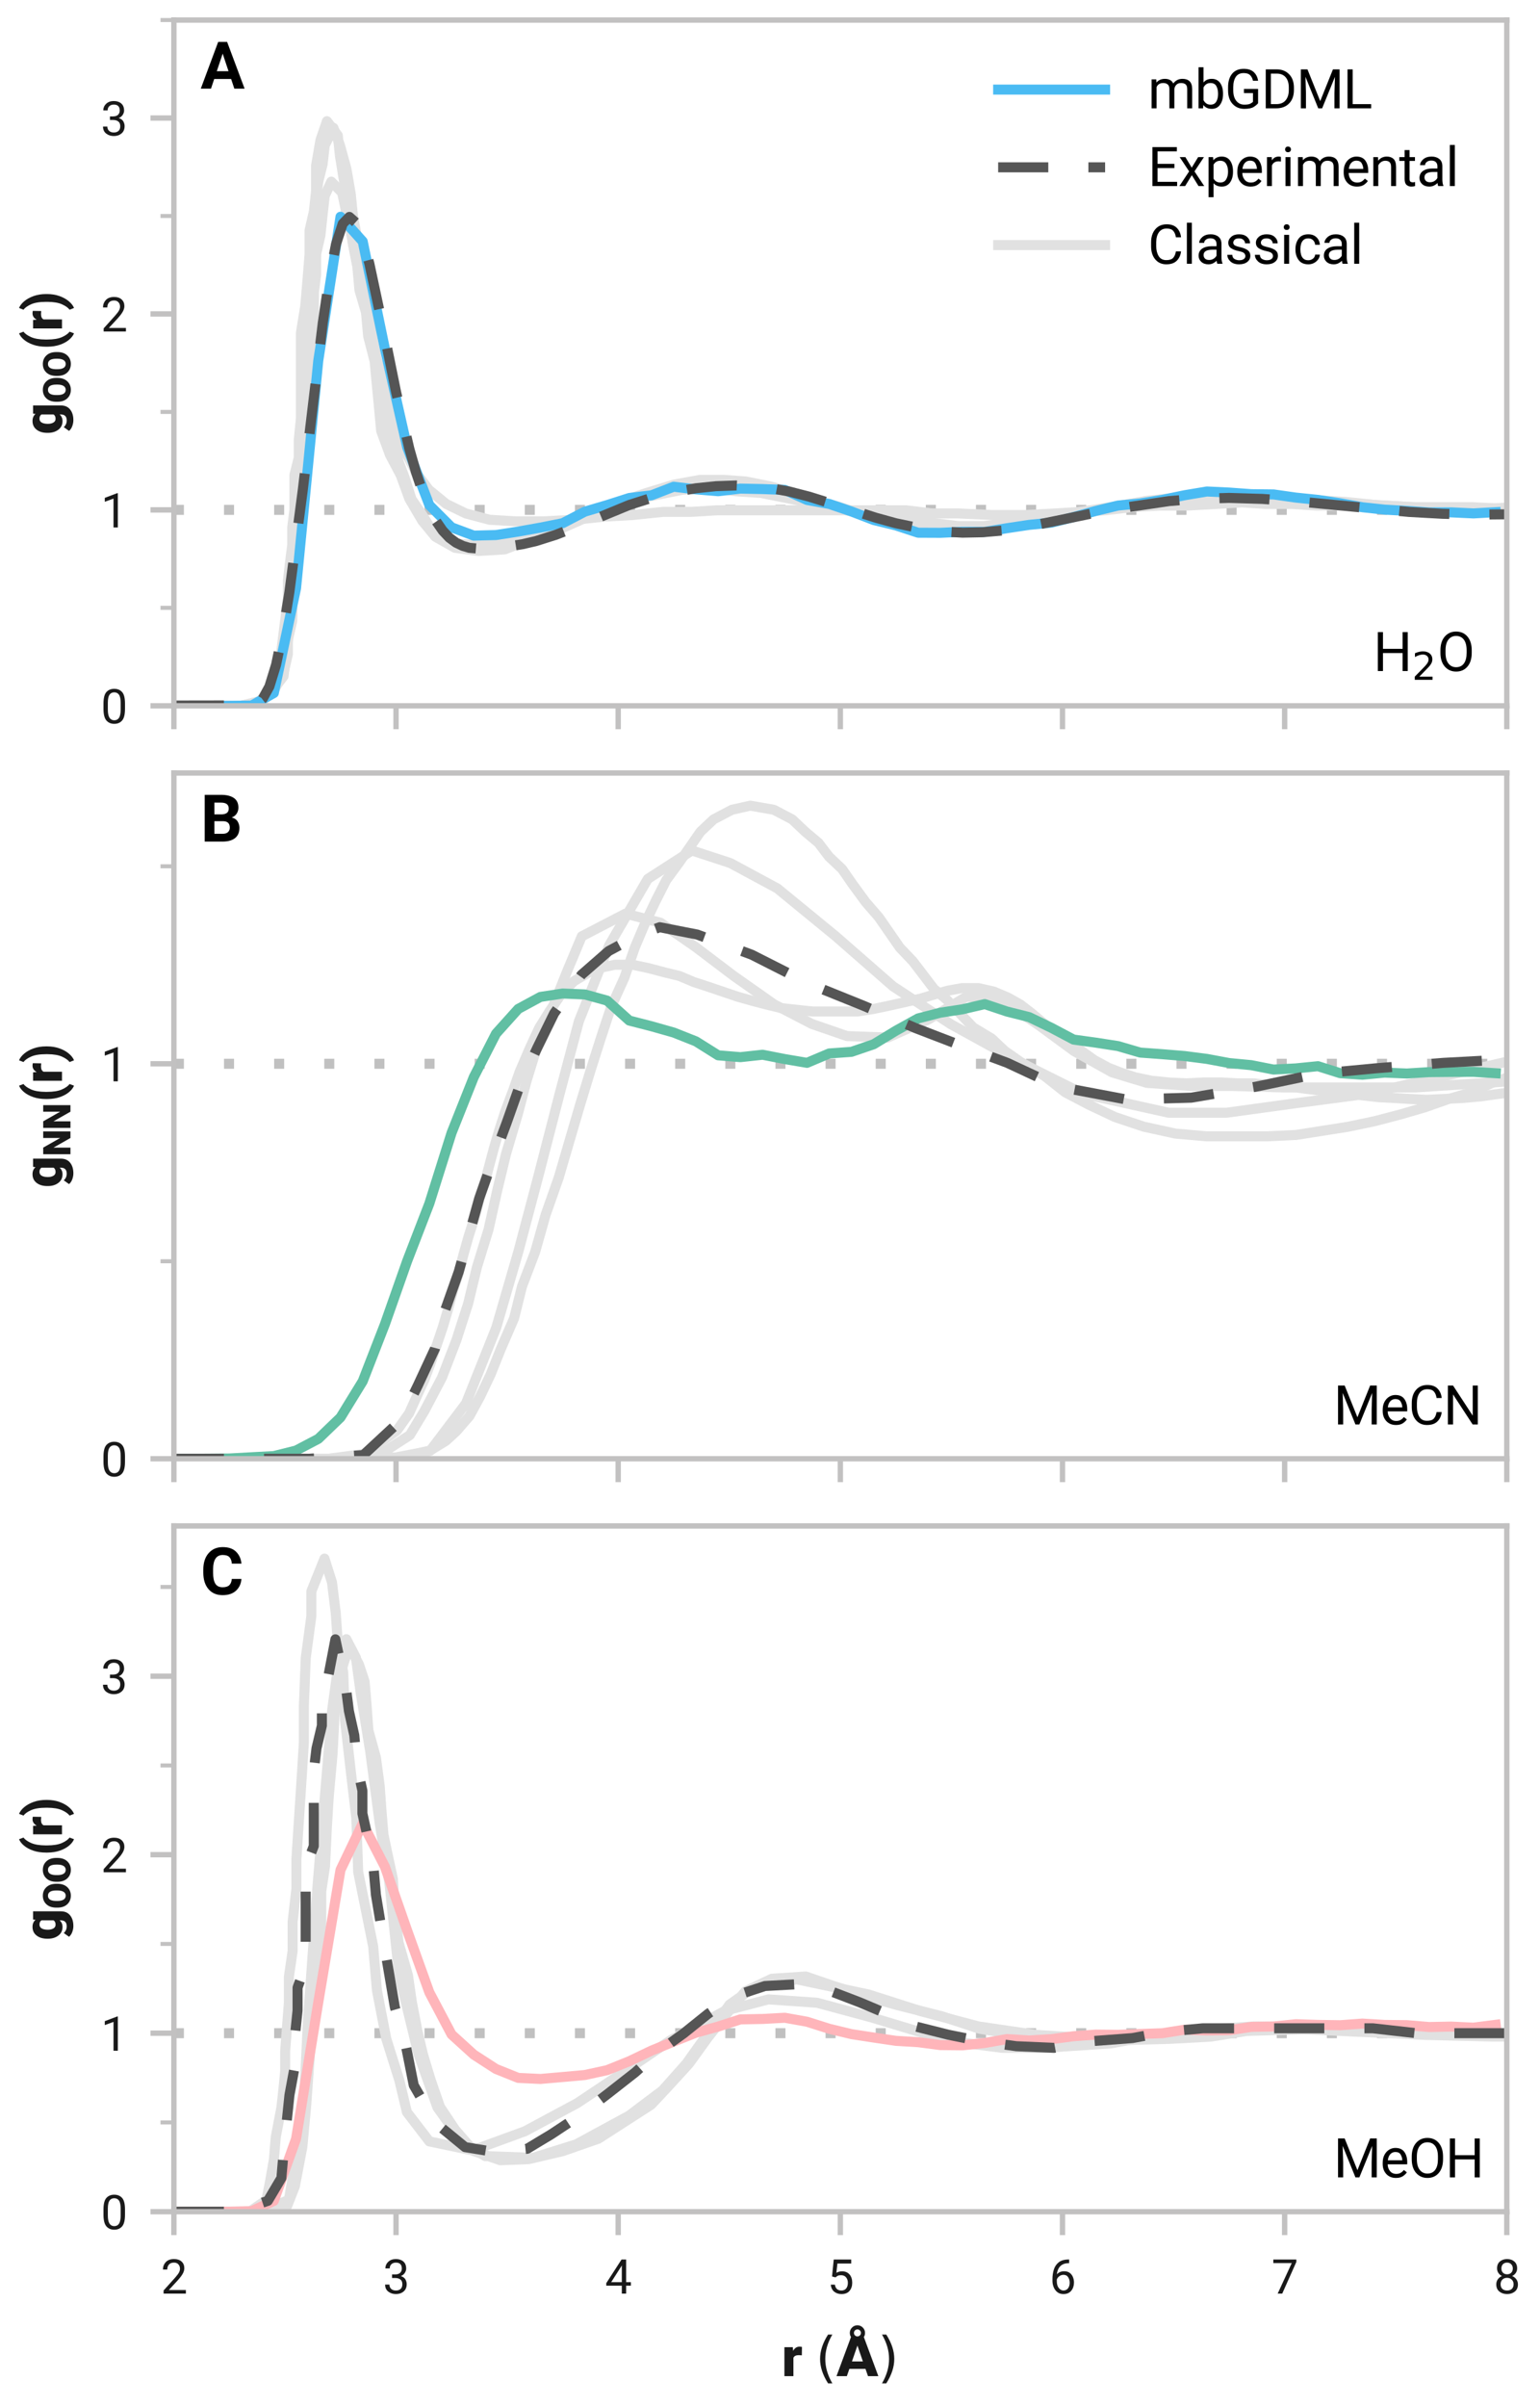 <?xml version="1.0" encoding="utf-8" standalone="no"?>
<!DOCTYPE svg PUBLIC "-//W3C//DTD SVG 1.1//EN"
  "http://www.w3.org/Graphics/SVG/1.1/DTD/svg11.dtd">
<svg xmlns:xlink="http://www.w3.org/1999/xlink" width="230.4pt" height="360pt" viewBox="0 0 230.4 360" xmlns="http://www.w3.org/2000/svg" version="1.1">
 <defs>
  <style type="text/css">*{stroke-linejoin: round; stroke-linecap: butt}</style>
 </defs>
 <g id="figure_1">
  <g id="patch_1">
   <path d="M 0 360 
L 230.4 360 
L 230.4 0 
L 0 0 
z
" style="fill: #ffffff"/>
  </g>
  <g id="axes_1">
   <g id="patch_2">
    <path d="M 26.014 105.558 
L 225.433 105.558 
L 225.433 3 
L 26.014 3 
z
" style="fill: #ffffff"/>
   </g>
   <g id="line2d_1">
    <path d="M 26.014 76.256 
L 225.433 76.256 
" clip-path="url(#p7f030572a3)" style="fill: none; stroke-dasharray: 1.5,6; stroke-dashoffset: 0; stroke: #c0c0c0; stroke-width: 1.5"/>
   </g>
   <g id="line2d_2">
    <path d="M -1 105.558 
L 35.934 105.558 
L 39.179 104.908 
L 41.126 103.018 
L 42.424 100.654 
L 43.073 97.819 
L 43.073 94.983 
L 43.722 92.147 
L 43.722 89.548 
L 44.046 86.949 
L 44.371 84.113 
L 44.371 81.514 
L 45.02 78.914 
L 45.02 76.078 
L 45.02 73.479 
L 45.344 70.88 
L 45.669 68.28 
L 45.669 65.681 
L 45.669 62.609 
L 45.993 59.537 
L 46.318 53.157 
L 46.642 49.612 
L 46.967 46.776 
L 46.967 43.704 
L 47.291 41.105 
L 47.291 38.033 
L 47.94 35.197 
L 48.265 32.125 
L 48.589 29.289 
L 49.563 27.163 
L 51.185 28.817 
L 51.834 31.889 
L 52.483 34.725 
L 53.132 38.033 
L 54.105 41.577 
L 54.754 44.886 
L 55.403 47.722 
L 55.728 50.557 
L 56.377 53.866 
L 57.35 56.701 
L 57.999 59.537 
L 58.973 62.609 
L 59.946 65.445 
L 60.92 68.044 
L 62.218 70.643 
L 64.164 73.243 
L 66.76 75.37 
L 69.681 76.787 
L 73.25 77.733 
L 77.144 77.969 
L 81.362 77.969 
L 85.905 77.733 
L 90.448 77.26 
L 94.666 77.024 
L 99.209 76.551 
L 103.427 76.551 
L 107.321 76.315 
L 111.539 76.315 
L 116.082 76.315 
L 120.949 76.315 
L 126.465 76.315 
L 130.684 76.315 
L 135.551 76.315 
L 139.445 76.787 
L 143.338 76.787 
L 148.53 77.024 
L 153.397 77.024 
L 157.94 76.787 
L 161.834 76.551 
L 165.403 76.315 
L 169.297 75.842 
L 173.515 75.606 
L 177.734 75.606 
L 181.952 75.37 
L 185.846 75.133 
L 189.415 75.37 
L 193.309 75.37 
L 196.878 75.606 
L 200.772 75.606 
L 204.341 75.842 
L 208.235 75.842 
L 211.804 76.078 
L 216.023 76.078 
L 219.592 76.078 
L 223.81 76.078 
L 227.704 76.078 
L 231.273 76.078 
L 231.4 76.078 
" clip-path="url(#p7f030572a3)" style="fill: none; stroke: #e1e1e1; stroke-width: 1.5; stroke-linecap: square"/>
   </g>
   <g id="line2d_3">
    <path d="M -1 105.558 
L 38.53 105.558 
L 40.802 103.254 
L 42.424 101.127 
L 42.749 98.291 
L 43.073 95.692 
L 43.722 92.856 
L 43.722 89.784 
L 44.046 86.949 
L 44.371 83.877 
L 44.695 80.805 
L 44.695 77.733 
L 45.02 74.897 
L 45.344 72.061 
L 45.02 69.462 
L 45.669 66.626 
L 45.669 63.318 
L 45.993 60.482 
L 45.993 57.174 
L 45.993 53.866 
L 46.318 50.794 
L 46.318 47.722 
L 46.642 44.177 
L 46.967 41.105 
L 47.291 38.269 
L 46.967 35.67 
L 47.291 32.598 
L 47.291 29.762 
L 47.616 27.163 
L 48.265 24.563 
L 48.589 21.728 
L 49.887 19.128 
L 50.861 21.728 
L 51.834 25.272 
L 52.483 29.053 
L 52.808 32.361 
L 53.456 35.67 
L 53.781 38.978 
L 54.43 42.05 
L 55.079 45.122 
L 55.403 48.194 
L 55.728 51.502 
L 56.377 54.574 
L 56.701 57.41 
L 57.35 60.246 
L 57.999 63.082 
L 58.973 65.917 
L 59.622 68.989 
L 60.595 71.589 
L 61.569 74.661 
L 63.191 77.024 
L 64.813 79.623 
L 68.058 81.277 
L 70.979 81.514 
L 74.872 81.041 
L 78.117 80.096 
L 81.687 78.914 
L 84.931 77.969 
L 88.176 76.787 
L 91.421 75.606 
L 94.99 74.661 
L 98.56 73.952 
L 102.129 73.243 
L 106.023 73.006 
L 110.241 73.479 
L 113.81 73.715 
L 117.38 74.424 
L 120.949 75.133 
L 124.194 75.842 
L 127.763 76.551 
L 131.332 77.024 
L 135.226 77.733 
L 139.445 78.205 
L 143.338 78.678 
L 147.232 78.678 
L 151.126 78.205 
L 155.02 77.969 
L 158.589 77.024 
L 163.132 76.315 
L 167.675 75.606 
L 171.568 74.897 
L 175.787 74.661 
L 180.329 74.424 
L 184.223 74.188 
L 187.793 74.661 
L 191.362 74.661 
L 194.931 74.897 
L 198.825 75.133 
L 203.368 75.37 
L 207.262 75.606 
L 211.48 75.842 
L 216.023 75.842 
L 220.241 75.842 
L 224.459 76.078 
L 228.677 75.842 
L 231.4 75.842 
" clip-path="url(#p7f030572a3)" style="fill: none; stroke: #e1e1e1; stroke-width: 1.5; stroke-linecap: square"/>
   </g>
   <g id="line2d_4">
    <path d="M -1 105.558 
L 35.985 105.558 
L 38.855 104.849 
L 40.802 102.722 
L 41.775 100.123 
L 42.1 97.287 
L 42.424 94.688 
L 42.749 92.088 
L 43.073 89.489 
L 43.073 86.89 
L 43.398 84.054 
L 43.722 81.454 
L 43.722 78.855 
L 44.046 76.256 
L 44.046 73.656 
L 44.046 71.057 
L 44.695 68.458 
L 44.695 65.858 
L 45.02 62.55 
L 45.02 59.95 
L 45.02 55.933 
L 45.02 53.098 
L 45.02 49.789 
L 45.669 45.772 
L 45.993 41.991 
L 46.318 37.974 
L 46.318 34.429 
L 46.967 31.593 
L 47.291 28.521 
L 47.291 24.741 
L 47.94 20.96 
L 48.914 18.124 
L 50.536 20.251 
L 50.861 23.323 
L 51.51 27.34 
L 52.159 31.357 
L 52.808 36.556 
L 53.456 39.864 
L 53.781 43.409 
L 54.754 46.717 
L 55.079 50.262 
L 56.052 54.043 
L 56.377 57.587 
L 56.701 60.896 
L 57.026 64.44 
L 58.324 67.985 
L 59.946 71.057 
L 61.244 74.602 
L 63.191 77.91 
L 65.138 80.273 
L 68.058 81.927 
L 71.628 82.4 
L 75.521 82.163 
L 79.74 80.509 
L 83.309 79.328 
L 86.554 77.91 
L 90.123 76.256 
L 93.368 74.838 
L 96.937 73.656 
L 100.831 72.475 
L 104.725 71.766 
L 108.294 71.766 
L 111.539 72.002 
L 115.108 72.711 
L 118.678 73.656 
L 121.922 74.838 
L 125.492 75.783 
L 129.061 76.965 
L 132.63 77.91 
L 136.524 78.382 
L 140.743 78.855 
L 145.61 79.091 
L 149.828 78.619 
L 153.722 78.146 
L 158.265 77.437 
L 163.132 76.492 
L 167.999 75.547 
L 172.217 74.838 
L 176.436 74.365 
L 180.978 74.129 
L 185.197 73.893 
L 189.415 74.365 
L 193.633 74.602 
L 197.527 74.838 
L 201.421 75.074 
L 205.964 75.547 
L 210.182 75.783 
L 214.725 76.019 
L 218.943 76.019 
L 223.486 76.019 
L 228.353 75.783 
L 231.4 75.644 
" clip-path="url(#p7f030572a3)" style="fill: none; stroke: #e1e1e1; stroke-width: 1.5; stroke-linecap: square"/>
   </g>
   <g id="line2d_5">
    <path d="M -1 105.558 
L 1.087 105.558 
L 4.411 105.558 
L 7.734 105.558 
L 11.058 105.558 
L 14.382 105.558 
L 17.705 105.558 
L 21.029 105.558 
L 24.353 105.558 
L 27.676 105.558 
L 31 105.558 
L 34.324 105.558 
L 37.647 105.52 
L 40.971 103.643 
L 44.294 87.977 
L 47.618 53.933 
L 50.942 32.415 
L 54.265 36.106 
L 57.589 52.183 
L 60.913 66.881 
L 64.236 75.543 
L 67.56 78.867 
L 70.884 80.106 
L 74.207 80.019 
L 77.531 79.502 
L 80.854 78.906 
L 84.178 78.248 
L 87.502 76.517 
L 90.825 75.538 
L 94.149 74.475 
L 97.473 74.076 
L 100.796 72.792 
L 104.12 73.187 
L 107.444 73.463 
L 110.767 73.073 
L 114.091 73.142 
L 117.414 73.267 
L 120.738 74.771 
L 124.062 75.366 
L 127.385 76.494 
L 130.709 77.769 
L 134.033 78.578 
L 137.356 79.672 
L 140.68 79.687 
L 144.004 79.533 
L 147.327 79.545 
L 150.651 78.996 
L 153.974 78.495 
L 157.298 78.163 
L 160.622 77.332 
L 163.945 76.414 
L 167.269 75.607 
L 170.593 75.288 
L 173.916 74.751 
L 177.24 74.063 
L 180.564 73.506 
L 183.887 73.663 
L 187.211 73.907 
L 190.534 73.944 
L 193.858 74.416 
L 197.182 74.759 
L 200.505 75.262 
L 203.829 75.862 
L 207.153 76.218 
L 210.476 76.406 
L 213.8 76.64 
L 217.124 76.627 
L 220.447 76.783 
L 223.771 76.597 
" clip-path="url(#p7f030572a3)" style="fill: none; stroke: #4abbf3; stroke-width: 1.5; stroke-linecap: square"/>
   </g>
   <g id="line2d_6">
    <path d="M -1 105.558 
L 37.315 105.493 
L 38.312 105.253 
L 39.309 104.488 
L 40.306 102.666 
L 41.303 99.422 
L 42.3 94.649 
L 43.297 88.542 
L 45.292 73.328 
L 48.283 48.334 
L 49.28 41.574 
L 50.277 36.496 
L 51.274 33.463 
L 52.271 32.44 
L 53.268 33.334 
L 54.265 35.763 
L 55.262 39.435 
L 57.257 48.779 
L 59.251 58.601 
L 61.245 67.122 
L 62.242 70.638 
L 63.239 73.61 
L 64.236 76.012 
L 65.233 77.917 
L 66.23 79.362 
L 67.228 80.425 
L 68.225 81.161 
L 69.222 81.636 
L 70.219 81.934 
L 72.213 82.101 
L 74.207 82.019 
L 78.196 81.384 
L 80.19 80.921 
L 83.181 79.974 
L 86.172 78.808 
L 94.149 75.517 
L 98.137 74.249 
L 101.129 73.534 
L 104.12 73.021 
L 107.111 72.71 
L 110.102 72.605 
L 113.094 72.754 
L 115.088 72.968 
L 118.079 73.513 
L 121.07 74.281 
L 126.056 75.84 
L 131.041 77.431 
L 134.033 78.257 
L 138.021 79.089 
L 141.012 79.491 
L 144.004 79.664 
L 146.995 79.602 
L 149.986 79.344 
L 153.974 78.717 
L 157.963 77.905 
L 165.94 76.259 
L 174.913 74.94 
L 178.902 74.612 
L 183.887 74.465 
L 188.873 74.615 
L 193.858 74.963 
L 210.809 76.563 
L 215.794 76.839 
L 220.78 76.962 
L 226.762 76.903 
L 231.4 76.753 
L 231.4 76.753 
" clip-path="url(#p7f030572a3)" style="fill: none; stroke-dasharray: 7.5,6; stroke-dashoffset: 0; stroke: #555555; stroke-width: 1.5"/>
   </g>
   <g id="matplotlib.axis_1">
    <g id="xtick_1">
     <g id="line2d_7">
      <defs>
       <path id="ma0ce32d082" d="M 0 0 
L 0 3.5 
" style="stroke: #c2c1c1; stroke-width: 0.8"/>
      </defs>
      <g>
       <use xlink:href="#ma0ce32d082" x="26.014" y="105.558" style="fill: #c2c1c1; stroke: #c2c1c1; stroke-width: 0.8"/>
      </g>
     </g>
    </g>
    <g id="xtick_2">
     <g id="line2d_8">
      <g>
       <use xlink:href="#ma0ce32d082" x="59.251" y="105.558" style="fill: #c2c1c1; stroke: #c2c1c1; stroke-width: 0.8"/>
      </g>
     </g>
    </g>
    <g id="xtick_3">
     <g id="line2d_9">
      <g>
       <use xlink:href="#ma0ce32d082" x="92.487" y="105.558" style="fill: #c2c1c1; stroke: #c2c1c1; stroke-width: 0.8"/>
      </g>
     </g>
    </g>
    <g id="xtick_4">
     <g id="line2d_10">
      <g>
       <use xlink:href="#ma0ce32d082" x="125.724" y="105.558" style="fill: #c2c1c1; stroke: #c2c1c1; stroke-width: 0.8"/>
      </g>
     </g>
    </g>
    <g id="xtick_5">
     <g id="line2d_11">
      <g>
       <use xlink:href="#ma0ce32d082" x="158.96" y="105.558" style="fill: #c2c1c1; stroke: #c2c1c1; stroke-width: 0.8"/>
      </g>
     </g>
    </g>
    <g id="xtick_6">
     <g id="line2d_12">
      <g>
       <use xlink:href="#ma0ce32d082" x="192.196" y="105.558" style="fill: #c2c1c1; stroke: #c2c1c1; stroke-width: 0.8"/>
      </g>
     </g>
    </g>
    <g id="xtick_7">
     <g id="line2d_13">
      <g>
       <use xlink:href="#ma0ce32d082" x="225.433" y="105.558" style="fill: #c2c1c1; stroke: #c2c1c1; stroke-width: 0.8"/>
      </g>
     </g>
    </g>
   </g>
   <g id="matplotlib.axis_2">
    <g id="ytick_1">
     <g id="line2d_14">
      <defs>
       <path id="ma9917bc104" d="M 0 0 
L -3.5 0 
" style="stroke: #c2c1c1; stroke-width: 0.8"/>
      </defs>
      <g>
       <use xlink:href="#ma9917bc104" x="26.014" y="105.558" style="fill: #c2c1c1; stroke: #c2c1c1; stroke-width: 0.8"/>
      </g>
     </g>
     <g id="text_1">
      <!-- 0 -->
      <g style="fill: #191919" transform="translate(15.08 108.183)scale(0.07 -0.07)">
       <defs>
        <path id="Roboto-Regular-30" d="M 3234 1944 
Q 3234 825 2848 381 
Q 2463 -63 1800 -63 
Q 1156 -63 764 368 
Q 372 800 359 1872 
L 359 2638 
Q 359 3753 750 4183 
Q 1141 4613 1794 4613 
Q 2447 4613 2834 4195 
Q 3222 3778 3234 2709 
L 3234 1944 
z
M 2653 2734 
Q 2653 3503 2434 3822 
Q 2216 4141 1794 4141 
Q 1388 4141 1167 3831 
Q 947 3522 941 2778 
L 941 1850 
Q 941 1088 1164 750 
Q 1388 413 1800 413 
Q 2222 413 2436 745 
Q 2650 1078 2653 1825 
L 2653 2734 
z
" transform="scale(0.016)"/>
       </defs>
       <use xlink:href="#Roboto-Regular-30"/>
      </g>
     </g>
    </g>
    <g id="ytick_2">
     <g id="line2d_15">
      <g>
       <use xlink:href="#ma9917bc104" x="26.014" y="76.256" style="fill: #c2c1c1; stroke: #c2c1c1; stroke-width: 0.8"/>
      </g>
     </g>
     <g id="text_2">
      <!-- 1 -->
      <g style="fill: #191919" transform="translate(15.08 78.881)scale(0.07 -0.07)">
       <defs>
        <path id="Roboto-Regular-31" d="M 2278 4575 
L 2278 0 
L 1700 0 
L 1700 3853 
L 534 3428 
L 534 3950 
L 2188 4575 
L 2278 4575 
z
" transform="scale(0.016)"/>
       </defs>
       <use xlink:href="#Roboto-Regular-31"/>
      </g>
     </g>
    </g>
    <g id="ytick_3">
     <g id="line2d_16">
      <g>
       <use xlink:href="#ma9917bc104" x="26.014" y="46.954" style="fill: #c2c1c1; stroke: #c2c1c1; stroke-width: 0.8"/>
      </g>
     </g>
     <g id="text_3">
      <!-- 2 -->
      <g style="fill: #191919" transform="translate(15.08 49.579)scale(0.07 -0.07)">
       <defs>
        <path id="Roboto-Regular-32" d="M 3359 475 
L 3359 0 
L 381 0 
L 381 416 
L 1925 2134 
Q 2306 2566 2439 2819 
Q 2572 3072 2572 3328 
Q 2572 3663 2364 3900 
Q 2156 4138 1778 4138 
Q 1322 4138 1097 3878 
Q 872 3619 872 3213 
L 294 3213 
Q 294 3788 672 4200 
Q 1050 4613 1778 4613 
Q 2422 4613 2786 4278 
Q 3150 3944 3150 3397 
Q 3150 2997 2903 2592 
Q 2656 2188 2297 1797 
L 1078 475 
L 3359 475 
z
" transform="scale(0.016)"/>
       </defs>
       <use xlink:href="#Roboto-Regular-32"/>
      </g>
     </g>
    </g>
    <g id="ytick_4">
     <g id="line2d_17">
      <g>
       <use xlink:href="#ma9917bc104" x="26.014" y="17.651" style="fill: #c2c1c1; stroke: #c2c1c1; stroke-width: 0.8"/>
      </g>
     </g>
     <g id="text_4">
      <!-- 3 -->
      <g style="fill: #191919" transform="translate(15.08 20.276)scale(0.07 -0.07)">
       <defs>
        <path id="Roboto-Regular-33" d="M 1222 2084 
L 1222 2559 
L 1647 2559 
Q 2094 2563 2312 2784 
Q 2531 3006 2531 3338 
Q 2531 4138 1738 4138 
Q 1369 4138 1141 3927 
Q 913 3716 913 3359 
L 334 3359 
Q 334 3881 720 4247 
Q 1106 4613 1738 4613 
Q 2353 4613 2733 4286 
Q 3113 3959 3113 3325 
Q 3113 3072 2942 2784 
Q 2772 2497 2397 2338 
Q 2850 2191 3015 1884 
Q 3181 1578 3181 1269 
Q 3181 631 2768 284 
Q 2356 -63 1741 -63 
Q 1147 -63 722 267 
Q 297 597 297 1203 
L 875 1203 
Q 875 844 1108 628 
Q 1341 413 1741 413 
Q 2138 413 2369 622 
Q 2600 831 2600 1256 
Q 2600 1681 2337 1882 
Q 2075 2084 1634 2084 
L 1222 2084 
z
" transform="scale(0.016)"/>
       </defs>
       <use xlink:href="#Roboto-Regular-33"/>
      </g>
     </g>
    </g>
    <g id="ytick_5">
     <g id="line2d_18">
      <defs>
       <path id="m964a908009" d="M 0 0 
L -2 0 
" style="stroke: #c2c1c1; stroke-width: 0.6"/>
      </defs>
      <g>
       <use xlink:href="#m964a908009" x="26.014" y="90.907" style="fill: #c2c1c1; stroke: #c2c1c1; stroke-width: 0.6"/>
      </g>
     </g>
    </g>
    <g id="ytick_6">
     <g id="line2d_19">
      <g>
       <use xlink:href="#m964a908009" x="26.014" y="61.605" style="fill: #c2c1c1; stroke: #c2c1c1; stroke-width: 0.6"/>
      </g>
     </g>
    </g>
    <g id="ytick_7">
     <g id="line2d_20">
      <g>
       <use xlink:href="#m964a908009" x="26.014" y="32.302" style="fill: #c2c1c1; stroke: #c2c1c1; stroke-width: 0.6"/>
      </g>
     </g>
    </g>
    <g id="ytick_8">
     <g id="line2d_21">
      <g>
       <use xlink:href="#m964a908009" x="26.014" y="3" style="fill: #c2c1c1; stroke: #c2c1c1; stroke-width: 0.6"/>
      </g>
     </g>
    </g>
    <g id="text_5">
     <!-- g$\mathregular{_{OO}}$(r) -->
     <g style="fill: #191919" transform="translate(9.32 64.959)rotate(-90)scale(0.08 -0.08)">
      <defs>
       <path id="Roboto-Black-67" d="M 1659 -1331 
Q 1319 -1331 966 -1203 
Q 613 -1075 403 -825 
L 844 -206 
Q 1147 -553 1622 -553 
Q 2313 -553 2322 119 
L 2322 275 
Q 2025 -63 1553 -63 
Q 913 -63 544 425 
Q 175 913 175 1650 
L 175 1716 
Q 175 2488 545 2966 
Q 916 3444 1559 3444 
Q 2091 3444 2384 3091 
L 2422 3381 
L 3378 3381 
L 3378 131 
Q 3378 -572 2904 -951 
Q 2431 -1331 1659 -1331 
z
M 1228 1650 
Q 1228 1269 1375 1009 
Q 1522 750 1822 750 
Q 2166 750 2322 981 
L 2322 2400 
Q 2172 2631 1828 2631 
Q 1531 2631 1379 2372 
Q 1228 2113 1228 1650 
z
" transform="scale(0.016)"/>
       <path id="Roboto-Black-4f" d="M 4197 2181 
Q 4197 1138 3640 537 
Q 3084 -63 2213 -63 
Q 1334 -63 776 537 
Q 219 1138 219 2181 
L 219 2366 
Q 219 3409 773 4011 
Q 1328 4613 2206 4613 
Q 3078 4613 3637 4011 
Q 4197 3409 4197 2366 
L 4197 2181 
z
M 3084 2372 
Q 3084 3059 2865 3406 
Q 2647 3753 2206 3753 
Q 1388 3753 1338 2534 
L 1334 2181 
Q 1334 1513 1554 1153 
Q 1775 794 2213 794 
Q 2628 794 2854 1148 
Q 3081 1503 3084 2163 
L 3084 2372 
z
" transform="scale(0.016)"/>
       <path id="Roboto-Black-28" d="M 378 1850 
Q 378 2713 608 3369 
Q 838 4025 1194 4444 
Q 1550 4863 1938 5019 
L 2134 4500 
Q 1788 4247 1505 3622 
Q 1222 2997 1216 1909 
L 1216 1756 
Q 1216 634 1500 1 
Q 1784 -631 2134 -888 
L 1938 -1406 
Q 1550 -1250 1195 -833 
Q 841 -416 612 229 
Q 384 875 378 1716 
L 378 1850 
z
" transform="scale(0.016)"/>
       <path id="Roboto-Black-72" d="M 1994 2453 
Q 1500 2453 1359 2144 
L 1359 0 
L 306 0 
L 306 3381 
L 1291 3381 
L 1325 2950 
Q 1591 3444 2069 3444 
Q 2244 3444 2359 3406 
L 2341 2428 
L 1994 2453 
z
" transform="scale(0.016)"/>
       <path id="Roboto-Black-29" d="M 1956 1763 
Q 1956 941 1717 283 
Q 1478 -375 1104 -812 
Q 731 -1250 328 -1406 
L 125 -888 
Q 469 -634 753 -9 
Q 1038 616 1044 1703 
L 1044 1856 
Q 1044 2978 759 3611 
Q 475 4244 125 4500 
L 328 5019 
Q 731 4863 1104 4425 
Q 1478 3988 1717 3330 
Q 1956 2672 1956 1850 
L 1956 1763 
z
" transform="scale(0.016)"/>
      </defs>
      <use xlink:href="#Roboto-Black-67" transform="translate(0 0.578)"/>
      <use xlink:href="#Roboto-Black-4f" transform="translate(58.493 -15.27)scale(0.7)"/>
      <use xlink:href="#Roboto-Black-4f" transform="translate(106.823 -15.27)scale(0.7)"/>
      <use xlink:href="#Roboto-Black-28" transform="translate(157.794 0.578)"/>
      <use xlink:href="#Roboto-Black-72" transform="translate(193.097 0.578)"/>
      <use xlink:href="#Roboto-Black-29" transform="translate(230.988 0.578)"/>
     </g>
    </g>
   </g>
   <g id="patch_3">
    <path d="M 26.014 105.558 
L 26.014 3 
" style="fill: none; stroke: #c2c1c1; stroke-width: 0.8; stroke-linejoin: miter; stroke-linecap: square"/>
   </g>
   <g id="patch_4">
    <path d="M 225.433 105.558 
L 225.433 3 
" style="fill: none; stroke: #c2c1c1; stroke-width: 0.8; stroke-linejoin: miter; stroke-linecap: square"/>
   </g>
   <g id="patch_5">
    <path d="M 26.014 105.558 
L 225.433 105.558 
" style="fill: none; stroke: #c2c1c1; stroke-width: 0.8; stroke-linejoin: miter; stroke-linecap: square"/>
   </g>
   <g id="patch_6">
    <path d="M 26.014 3 
L 225.433 3 
" style="fill: none; stroke: #c2c1c1; stroke-width: 0.8; stroke-linejoin: miter; stroke-linecap: square"/>
   </g>
   <g id="text_6">
    <!-- A -->
    <g transform="translate(30.003 13.256)scale(0.096 -0.096)">
     <defs>
      <path id="Roboto-Bold-41" d="M 25 0 
L 1719 4550 
L 2588 4550 
L 4291 0 
L 3291 0 
L 2978 938 
L 1331 938 
L 1019 0 
L 25 0 
z
M 1584 1697 
L 2725 1697 
L 2156 3406 
L 1584 1697 
z
" transform="scale(0.016)"/>
     </defs>
     <use xlink:href="#Roboto-Bold-41"/>
    </g>
   </g>
   <g id="text_7">
    <!--    H$_2$O -->
    <g transform="translate(199.508 100.43)scale(0.08 -0.08)">
     <defs>
      <path id="Roboto-Regular-20" transform="scale(0.016)"/>
      <path id="Roboto-Regular-48" d="M 3425 0 
L 3425 2103 
L 1131 2103 
L 1131 0 
L 528 0 
L 528 4550 
L 1131 4550 
L 1131 2594 
L 3425 2594 
L 3425 4550 
L 4025 4550 
L 4025 0 
L 3425 0 
z
" transform="scale(0.016)"/>
      <path id="DejaVuSans-32" d="M 1228 531 
L 3431 531 
L 3431 0 
L 469 0 
L 469 531 
Q 828 903 1448 1529 
Q 2069 2156 2228 2338 
Q 2531 2678 2651 2914 
Q 2772 3150 2772 3378 
Q 2772 3750 2511 3984 
Q 2250 4219 1831 4219 
Q 1534 4219 1204 4116 
Q 875 4013 500 3803 
L 500 4441 
Q 881 4594 1212 4672 
Q 1544 4750 1819 4750 
Q 2544 4750 2975 4387 
Q 3406 4025 3406 3419 
Q 3406 3131 3298 2873 
Q 3191 2616 2906 2266 
Q 2828 2175 2409 1742 
Q 1991 1309 1228 531 
z
" transform="scale(0.016)"/>
      <path id="Roboto-Regular-4f" d="M 4031 2131 
Q 4031 1106 3534 521 
Q 3038 -63 2206 -63 
Q 1397 -63 884 521 
Q 372 1106 372 2131 
L 372 2419 
Q 372 3441 881 4027 
Q 1391 4613 2200 4613 
Q 3025 4613 3523 4036 
Q 4022 3459 4031 2456 
L 4031 2131 
z
M 3434 2425 
Q 3434 3238 3109 3669 
Q 2784 4100 2200 4100 
Q 1641 4100 1305 3669 
Q 969 3238 969 2425 
L 969 2131 
Q 969 1313 1308 880 
Q 1647 447 2206 447 
Q 2794 447 3114 880 
Q 3434 1313 3434 2131 
L 3434 2425 
z
" transform="scale(0.016)"/>
     </defs>
     <use xlink:href="#Roboto-Regular-20" transform="translate(0 0.922)"/>
     <use xlink:href="#Roboto-Regular-20" transform="translate(24.805 0.922)"/>
     <use xlink:href="#Roboto-Regular-20" transform="translate(49.609 0.922)"/>
     <use xlink:href="#Roboto-Regular-48" transform="translate(74.414 0.922)"/>
     <use xlink:href="#DejaVuSans-32" transform="translate(146.709 -15.484)scale(0.7)"/>
     <use xlink:href="#Roboto-Regular-4f" transform="translate(193.979 0.922)"/>
    </g>
   </g>
   <g id="legend_1">
    <g id="line2d_22">
     <path d="M 149.335 13.4 
L 157.335 13.4 
L 165.335 13.4 
" style="fill: none; stroke: #4abbf3; stroke-width: 1.5; stroke-linecap: square"/>
    </g>
    <g id="text_8">
     <!-- mbGDML -->
     <g transform="translate(171.735 16.2)scale(0.08 -0.08)">
      <defs>
       <path id="Roboto-Regular-6d" d="M 1794 2956 
Q 1225 2956 1016 2478 
L 1016 0 
L 434 0 
L 434 3381 
L 984 3381 
L 1000 3013 
Q 1366 3444 2000 3444 
Q 2325 3444 2579 3314 
Q 2834 3184 2969 2900 
Q 3138 3144 3408 3294 
Q 3678 3444 4044 3444 
Q 4588 3444 4883 3153 
Q 5178 2863 5178 2222 
L 5178 0 
L 4597 0 
L 4597 2228 
Q 4597 2653 4401 2804 
Q 4206 2956 3875 2956 
Q 3525 2956 3325 2748 
Q 3125 2541 3094 2244 
L 3094 0 
L 2516 0 
L 2516 2225 
Q 2516 2622 2319 2789 
Q 2122 2956 1794 2956 
z
" transform="scale(0.016)"/>
       <path id="Roboto-Regular-62" d="M 3303 1653 
Q 3303 913 2959 425 
Q 2616 -63 1988 -63 
Q 1347 -63 1000 391 
L 969 0 
L 438 0 
L 438 4800 
L 1019 4800 
L 1019 3016 
Q 1363 3444 1981 3444 
Q 2619 3444 2961 2969 
Q 3303 2494 3303 1719 
L 3303 1653 
z
M 1838 2956 
Q 1522 2956 1325 2804 
Q 1128 2653 1019 2431 
L 1019 959 
Q 1131 734 1331 581 
Q 1531 428 1844 428 
Q 2313 428 2517 789 
Q 2722 1150 2722 1653 
L 2722 1719 
Q 2722 2222 2526 2589 
Q 2331 2956 1838 2956 
z
" transform="scale(0.016)"/>
       <path id="Roboto-Regular-47" d="M 3891 2266 
L 3891 600 
Q 3763 413 3403 175 
Q 3044 -63 2281 -63 
Q 1450 -63 915 507 
Q 381 1078 381 2100 
L 381 2453 
Q 381 3469 856 4041 
Q 1331 4613 2213 4613 
Q 2994 4613 3398 4219 
Q 3803 3825 3891 3219 
L 3288 3219 
Q 3225 3588 2979 3853 
Q 2734 4119 2213 4119 
Q 1584 4119 1287 3676 
Q 991 3234 988 2475 
L 988 2100 
Q 988 1313 1344 870 
Q 1700 428 2284 428 
Q 2769 428 2984 542 
Q 3200 656 3291 759 
L 3291 1778 
L 2238 1778 
L 2238 2266 
L 3891 2266 
z
" transform="scale(0.016)"/>
       <path id="Roboto-Regular-44" d="M 528 0 
L 528 4550 
L 1816 4550 
Q 2713 4550 3267 3973 
Q 3822 3397 3822 2409 
L 3822 2138 
Q 3822 1150 3264 575 
Q 2706 0 1759 0 
L 528 0 
z
M 1131 4056 
L 1131 491 
L 1759 491 
Q 2488 491 2856 941 
Q 3225 1391 3225 2138 
L 3225 2416 
Q 3225 3200 2856 3628 
Q 2488 4056 1816 4056 
L 1131 4056 
z
" transform="scale(0.016)"/>
       <path id="Roboto-Regular-4d" d="M 2794 841 
L 4281 4550 
L 5056 4550 
L 5056 0 
L 4456 0 
L 4456 1775 
L 4516 3678 
L 3019 0 
L 2563 0 
L 1069 3684 
L 1128 1775 
L 1128 0 
L 528 0 
L 528 4550 
L 1303 4550 
L 2794 841 
z
" transform="scale(0.016)"/>
       <path id="Roboto-Regular-4c" d="M 3288 491 
L 3288 0 
L 528 0 
L 528 4550 
L 1131 4550 
L 1131 491 
L 3288 491 
z
" transform="scale(0.016)"/>
      </defs>
      <use xlink:href="#Roboto-Regular-6d"/>
      <use xlink:href="#Roboto-Regular-62" x="87.695"/>
      <use xlink:href="#Roboto-Regular-47" x="143.848"/>
      <use xlink:href="#Roboto-Regular-44" x="211.963"/>
      <use xlink:href="#Roboto-Regular-4d" x="277.588"/>
      <use xlink:href="#Roboto-Regular-4c" x="364.893"/>
     </g>
    </g>
    <g id="line2d_23">
     <path d="M 149.335 25.025 
L 157.335 25.025 
L 165.335 25.025 
" style="fill: none; stroke-dasharray: 7.5,6; stroke-dashoffset: 0; stroke: #555555; stroke-width: 1.5"/>
    </g>
    <g id="text_9">
     <!-- Experimental -->
     <g transform="translate(171.735 27.825)scale(0.08 -0.08)">
      <defs>
       <path id="Roboto-Regular-45" d="M 528 0 
L 528 4550 
L 3388 4550 
L 3388 4056 
L 1131 4056 
L 1131 2594 
L 3100 2594 
L 3100 2103 
L 1131 2103 
L 1131 491 
L 3419 491 
L 3419 0 
L 528 0 
z
" transform="scale(0.016)"/>
       <path id="Roboto-Regular-78" d="M 831 3381 
L 1572 2150 
L 2322 3381 
L 3000 3381 
L 1894 1713 
L 3034 0 
L 2366 0 
L 1584 1269 
L 803 0 
L 131 0 
L 1269 1713 
L 166 3381 
L 831 3381 
z
" transform="scale(0.016)"/>
       <path id="Roboto-Regular-70" d="M 1984 -63 
Q 1375 -63 1019 328 
L 1019 -1300 
L 438 -1300 
L 438 3381 
L 969 3381 
L 997 3009 
Q 1353 3444 1975 3444 
Q 2616 3444 2956 2969 
Q 3297 2494 3297 1719 
L 3297 1653 
Q 3297 913 2955 425 
Q 2613 -63 1984 -63 
z
M 1806 2956 
Q 1281 2956 1019 2491 
L 1019 872 
Q 1284 413 1813 413 
Q 2281 413 2498 781 
Q 2716 1150 2716 1653 
L 2716 1719 
Q 2716 2222 2498 2589 
Q 2281 2956 1806 2956 
z
" transform="scale(0.016)"/>
       <path id="Roboto-Regular-65" d="M 3116 591 
Q 2950 341 2647 139 
Q 2344 -63 1844 -63 
Q 1138 -63 714 396 
Q 291 856 291 1572 
L 291 1703 
Q 291 2256 502 2645 
Q 713 3034 1050 3239 
Q 1388 3444 1769 3444 
Q 2494 3444 2826 2970 
Q 3159 2497 3159 1788 
L 3159 1528 
L 872 1528 
Q 884 1063 1148 736 
Q 1413 409 1875 409 
Q 2181 409 2393 534 
Q 2606 659 2766 869 
L 3116 591 
z
M 1769 2969 
Q 1425 2969 1187 2719 
Q 950 2469 891 2000 
L 2581 2000 
L 2581 2044 
Q 2559 2381 2386 2675 
Q 2213 2969 1769 2969 
z
" transform="scale(0.016)"/>
       <path id="Roboto-Regular-72" d="M 1791 2888 
Q 1225 2888 1019 2400 
L 1019 0 
L 441 0 
L 441 3381 
L 1003 3381 
L 1016 2994 
Q 1294 3444 1819 3444 
Q 1981 3444 2075 3400 
L 2072 2863 
Q 1944 2888 1791 2888 
z
" transform="scale(0.016)"/>
       <path id="Roboto-Regular-69" d="M 444 4278 
Q 444 4419 530 4516 
Q 616 4613 784 4613 
Q 950 4613 1039 4516 
Q 1128 4419 1128 4278 
Q 1128 4144 1039 4048 
Q 950 3953 784 3953 
Q 616 3953 530 4048 
Q 444 4144 444 4278 
z
M 1069 3381 
L 1069 0 
L 488 0 
L 488 3381 
L 1069 3381 
z
" transform="scale(0.016)"/>
       <path id="Roboto-Regular-6e" d="M 1844 2956 
Q 1566 2956 1353 2806 
Q 1141 2656 1019 2416 
L 1019 0 
L 441 0 
L 441 3381 
L 988 3381 
L 1006 2959 
Q 1391 3444 2016 3444 
Q 2513 3444 2805 3166 
Q 3097 2888 3100 2231 
L 3100 0 
L 2519 0 
L 2519 2222 
Q 2519 2619 2345 2787 
Q 2172 2956 1844 2956 
z
" transform="scale(0.016)"/>
       <path id="Roboto-Regular-74" d="M 1872 0 
Q 1675 -63 1425 -63 
Q 1103 -63 875 134 
Q 647 331 647 841 
L 647 2938 
L 28 2938 
L 28 3381 
L 647 3381 
L 647 4203 
L 1225 4203 
L 1225 3381 
L 1856 3381 
L 1856 2938 
L 1225 2938 
L 1225 838 
Q 1225 578 1337 506 
Q 1450 434 1597 434 
Q 1706 434 1869 472 
L 1872 0 
z
" transform="scale(0.016)"/>
       <path id="Roboto-Regular-61" d="M 2528 0 
Q 2472 122 2447 356 
Q 2284 184 2040 60 
Q 1797 -63 1484 -63 
Q 966 -63 653 228 
Q 341 519 341 941 
Q 341 1484 753 1767 
Q 1166 2050 1863 2050 
L 2434 2050 
L 2434 2319 
Q 2434 2619 2254 2798 
Q 2075 2978 1722 2978 
Q 1394 2978 1192 2817 
Q 991 2656 991 2444 
L 413 2444 
Q 413 2806 778 3125 
Q 1144 3444 1756 3444 
Q 2306 3444 2659 3162 
Q 3013 2881 3013 2313 
L 3013 794 
Q 3013 325 3131 50 
L 3131 0 
L 2528 0 
z
M 1569 444 
Q 1881 444 2111 600 
Q 2341 756 2434 947 
L 2434 1644 
L 1897 1644 
Q 922 1625 922 1019 
Q 922 778 1084 611 
Q 1247 444 1569 444 
z
" transform="scale(0.016)"/>
       <path id="Roboto-Regular-6c" d="M 1069 4800 
L 1069 0 
L 488 0 
L 488 4800 
L 1069 4800 
z
" transform="scale(0.016)"/>
      </defs>
      <use xlink:href="#Roboto-Regular-45"/>
      <use xlink:href="#Roboto-Regular-78" x="56.836"/>
      <use xlink:href="#Roboto-Regular-70" x="106.445"/>
      <use xlink:href="#Roboto-Regular-65" x="162.598"/>
      <use xlink:href="#Roboto-Regular-72" x="215.625"/>
      <use xlink:href="#Roboto-Regular-69" x="249.512"/>
      <use xlink:href="#Roboto-Regular-6d" x="273.828"/>
      <use xlink:href="#Roboto-Regular-65" x="361.523"/>
      <use xlink:href="#Roboto-Regular-6e" x="414.551"/>
      <use xlink:href="#Roboto-Regular-74" x="469.775"/>
      <use xlink:href="#Roboto-Regular-61" x="502.49"/>
      <use xlink:href="#Roboto-Regular-6c" x="556.885"/>
     </g>
    </g>
    <g id="line2d_24">
     <path d="M 149.335 36.65 
L 157.335 36.65 
L 165.335 36.65 
" style="fill: none; stroke: #e1e1e1; stroke-width: 1.5; stroke-linecap: square"/>
    </g>
    <g id="text_10">
     <!-- Classical -->
     <g transform="translate(171.735 39.45)scale(0.08 -0.08)">
      <defs>
       <path id="Roboto-Regular-43" d="M 3275 1447 
L 3875 1447 
Q 3806 800 3387 368 
Q 2969 -63 2150 -63 
Q 1356 -63 870 504 
Q 384 1072 375 2013 
L 375 2500 
Q 375 3456 867 4034 
Q 1359 4613 2203 4613 
Q 2975 4613 3390 4188 
Q 3806 3763 3875 3091 
L 3275 3091 
Q 3206 3566 2968 3842 
Q 2731 4119 2203 4119 
Q 1600 4119 1287 3675 
Q 975 3231 975 2506 
L 975 2047 
Q 975 1375 1259 901 
Q 1544 428 2150 428 
Q 2725 428 2961 697 
Q 3197 966 3275 1447 
z
" transform="scale(0.016)"/>
       <path id="Roboto-Regular-73" d="M 2409 897 
Q 2409 1081 2273 1229 
Q 2138 1378 1647 1478 
Q 1081 1594 747 1814 
Q 413 2034 413 2456 
Q 413 2856 755 3150 
Q 1097 3444 1666 3444 
Q 2272 3444 2612 3134 
Q 2953 2825 2953 2388 
L 2375 2388 
Q 2375 2597 2190 2783 
Q 2006 2969 1666 2969 
Q 1306 2969 1150 2812 
Q 994 2656 994 2472 
Q 994 2288 1139 2173 
Q 1284 2059 1756 1953 
Q 2378 1813 2683 1584 
Q 2988 1356 2988 941 
Q 2988 494 2630 215 
Q 2272 -63 1681 -63 
Q 1009 -63 653 281 
Q 297 625 297 1044 
L 878 1044 
Q 897 684 1155 548 
Q 1413 413 1681 413 
Q 2034 413 2221 550 
Q 2409 688 2409 897 
z
" transform="scale(0.016)"/>
       <path id="Roboto-Regular-63" d="M 1794 413 
Q 2103 413 2336 597 
Q 2569 781 2591 1069 
L 3141 1069 
Q 3119 616 2725 276 
Q 2331 -63 1794 -63 
Q 1031 -63 661 440 
Q 291 944 291 1625 
L 291 1756 
Q 291 2438 661 2941 
Q 1031 3444 1794 3444 
Q 2388 3444 2753 3092 
Q 3119 2741 3141 2219 
L 2591 2219 
Q 2569 2531 2355 2750 
Q 2141 2969 1794 2969 
Q 1438 2969 1236 2787 
Q 1034 2606 951 2328 
Q 869 2050 869 1756 
L 869 1625 
Q 869 1328 950 1050 
Q 1031 772 1232 592 
Q 1434 413 1794 413 
z
" transform="scale(0.016)"/>
      </defs>
      <use xlink:href="#Roboto-Regular-43"/>
      <use xlink:href="#Roboto-Regular-6c" x="65.088"/>
      <use xlink:href="#Roboto-Regular-61" x="89.404"/>
      <use xlink:href="#Roboto-Regular-73" x="143.799"/>
      <use xlink:href="#Roboto-Regular-73" x="195.41"/>
      <use xlink:href="#Roboto-Regular-69" x="247.021"/>
      <use xlink:href="#Roboto-Regular-63" x="271.338"/>
      <use xlink:href="#Roboto-Regular-61" x="323.682"/>
      <use xlink:href="#Roboto-Regular-6c" x="378.076"/>
     </g>
    </g>
   </g>
  </g>
  <g id="axes_2">
   <g id="patch_7">
    <path d="M 26.014 218.163 
L 225.433 218.163 
L 225.433 115.605 
L 26.014 115.605 
z
" style="fill: #ffffff"/>
   </g>
   <g id="line2d_25">
    <path d="M 26.014 159.091 
L 225.433 159.091 
" clip-path="url(#p1c53b3e524)" style="fill: none; stroke-dasharray: 1.5,6; stroke-dashoffset: 0; stroke: #c0c0c0; stroke-width: 1.5"/>
   </g>
   <g id="line2d_26">
    <path d="M -1 218.163 
L 50.615 218.163 
L 60.036 217.957 
L 64.354 216.927 
L 66.709 215.484 
L 68.28 214.042 
L 70.242 211.775 
L 71.813 208.89 
L 73.383 205.593 
L 74.953 201.678 
L 76.916 197.144 
L 78.093 192.405 
L 80.056 187.253 
L 81.626 181.69 
L 83.589 176.126 
L 85.159 170.768 
L 86.73 165.411 
L 88.3 160.259 
L 89.87 155.314 
L 91.44 150.574 
L 93.403 146.247 
L 94.973 141.713 
L 96.544 138.004 
L 98.114 134.707 
L 99.684 131.616 
L 101.647 128.938 
L 103.217 126.671 
L 104.787 124.404 
L 106.75 122.55 
L 109.498 121.107 
L 112.246 120.489 
L 115.779 121.107 
L 118.527 122.55 
L 120.489 124.404 
L 122.452 126.053 
L 124.022 128.113 
L 125.985 129.968 
L 127.555 132.235 
L 129.518 134.913 
L 131.481 137.18 
L 133.051 139.447 
L 134.621 141.713 
L 136.584 143.774 
L 138.154 145.835 
L 139.725 147.895 
L 141.687 149.544 
L 143.65 151.604 
L 145.613 153.665 
L 148.361 155.314 
L 150.324 157.168 
L 152.679 158.817 
L 156.212 160.877 
L 159.352 163.35 
L 162.885 165.205 
L 166.811 167.059 
L 171.129 168.502 
L 175.84 169.532 
L 180.55 169.944 
L 184.869 169.944 
L 189.579 169.944 
L 193.897 169.738 
L 197.823 169.12 
L 201.748 168.502 
L 205.674 167.677 
L 209.6 166.647 
L 213.133 165.617 
L 216.666 164.38 
L 220.199 163.35 
L 223.339 161.908 
L 226.872 160.671 
L 230.012 159.435 
L 231.4 158.811 
" clip-path="url(#p1c53b3e524)" style="fill: none; stroke: #e1e1e1; stroke-width: 1.5; stroke-linecap: square"/>
   </g>
   <g id="line2d_27">
    <path d="M -1 218.163 
L 50.86 218.163 
L 57.834 216.882 
L 61.321 214.622 
L 63.501 211.005 
L 66.116 206.032 
L 68.295 200.381 
L 70.039 194.956 
L 71.347 189.531 
L 73.09 183.88 
L 74.398 178.003 
L 75.706 172.578 
L 77.449 166.701 
L 78.757 161.729 
L 80.5 156.078 
L 82.68 150.653 
L 84.859 145.228 
L 87.039 140.029 
L 93.577 136.638 
L 98.808 137.994 
L 104.038 141.611 
L 109.705 145.906 
L 115.807 150.201 
L 121.474 153.139 
L 126.704 154.947 
L 132.807 155.173 
L 138.909 152.461 
L 144.576 149.07 
L 149.806 149.522 
L 155.473 153.365 
L 160.703 157.208 
L 166.37 160.372 
L 171.601 161.955 
L 178.139 162.407 
L 184.241 162.407 
L 192.087 162.633 
L 198.626 162.633 
L 205.164 162.633 
L 211.702 162.633 
L 218.676 162.181 
L 225.651 161.729 
L 231.4 160.852 
" clip-path="url(#p1c53b3e524)" style="fill: none; stroke: #e1e1e1; stroke-width: 1.5; stroke-linecap: square"/>
   </g>
   <g id="line2d_28">
    <path d="M -1 218.163 
L 58.169 218.163 
L 64.352 216.981 
L 69.711 209.893 
L 74.246 198.551 
L 77.544 187.209 
L 80.429 176.34 
L 83.727 163.581 
L 86.613 152.712 
L 91.147 141.37 
L 96.919 131.446 
L 103.514 127.193 
L 109.286 129.083 
L 116.294 132.864 
L 124.951 139.952 
L 133.608 147.513 
L 142.264 153.184 
L 152.57 158.855 
L 162.052 163.581 
L 174.831 166.416 
L 183.488 166.416 
L 193.794 164.999 
L 204.512 163.581 
L 214.818 161.218 
L 225.123 158.855 
L 231.4 158.243 
" clip-path="url(#p1c53b3e524)" style="fill: none; stroke: #e1e1e1; stroke-width: 1.5; stroke-linecap: square"/>
   </g>
   <g id="line2d_29">
    <path d="M -1 218.163 
L 11.462 218.163 
L 37.312 218.163 
L 42.52 218.163 
L 49.108 218.163 
L 54.469 217.451 
L 59.371 213.954 
L 61.209 211.364 
L 62.435 208.644 
L 63.507 206.313 
L 64.426 203.852 
L 65.346 201.132 
L 66.265 198.412 
L 67.031 195.822 
L 67.797 192.973 
L 68.562 190.642 
L 69.328 187.663 
L 70.094 184.943 
L 71.167 181.576 
L 71.933 178.468 
L 72.852 175.618 
L 73.924 171.604 
L 74.69 169.013 
L 75.609 166.164 
L 76.681 163.315 
L 77.731 160.326 
L 79.286 156.71 
L 80.664 153.731 
L 82.196 151.27 
L 83.881 148.81 
L 85.873 146.738 
L 88.937 144.924 
L 92 144.277 
L 94.604 144.277 
L 97.055 144.795 
L 99.506 145.442 
L 101.651 145.96 
L 103.796 146.867 
L 105.787 147.515 
L 108.085 148.292 
L 110.383 149.069 
L 112.681 149.716 
L 114.672 150.234 
L 116.817 150.752 
L 119.115 151.011 
L 121.566 151.27 
L 123.71 151.27 
L 126.008 151.27 
L 128.306 151.27 
L 130.757 150.882 
L 133.208 150.364 
L 135.506 149.846 
L 137.804 149.328 
L 139.948 148.68 
L 141.786 148.162 
L 143.931 147.774 
L 146.382 147.774 
L 148.68 148.292 
L 150.825 149.198 
L 152.663 150.234 
L 154.348 151.529 
L 156.033 152.954 
L 157.718 154.249 
L 159.556 155.803 
L 161.701 157.098 
L 163.692 158.523 
L 165.837 159.689 
L 167.828 160.466 
L 169.82 161.113 
L 172.271 161.631 
L 174.875 161.89 
L 177.479 162.02 
L 180.083 161.89 
L 182.841 161.89 
L 185.139 162.02 
L 187.59 162.02 
L 189.734 162.279 
L 192.339 162.408 
L 195.096 162.797 
L 197.241 163.056 
L 199.538 163.315 
L 201.836 163.574 
L 203.981 163.833 
L 206.279 164.092 
L 208.73 164.222 
L 210.874 164.351 
L 213.479 164.481 
L 216.083 164.351 
L 218.687 164.222 
L 221.597 163.962 
L 224.355 163.574 
L 227.09 163.269 
L 229.87 162.797 
L 231.4 162.471 
" clip-path="url(#p1c53b3e524)" style="fill: none; stroke: #e1e1e1; stroke-width: 1.5; stroke-linecap: square"/>
   </g>
   <g id="line2d_30">
    <path d="M -1 218.163 
L 1.087 218.163 
L 4.411 218.163 
L 7.734 218.163 
L 11.058 218.163 
L 14.382 218.163 
L 17.705 218.163 
L 21.029 218.163 
L 24.353 218.163 
L 27.676 218.163 
L 31 218.151 
L 34.324 218.12 
L 37.647 217.939 
L 40.971 217.761 
L 44.294 216.932 
L 47.618 215.187 
L 50.942 211.984 
L 54.265 206.574 
L 57.589 198.031 
L 60.913 188.597 
L 64.236 179.99 
L 67.56 169.429 
L 70.884 161.083 
L 74.207 154.589 
L 77.531 150.892 
L 80.854 149.093 
L 84.178 148.586 
L 87.502 148.725 
L 90.825 149.643 
L 94.149 152.631 
L 97.473 153.482 
L 100.796 154.424 
L 104.12 155.743 
L 107.444 157.828 
L 110.767 158.103 
L 114.091 157.741 
L 117.414 158.39 
L 120.738 158.953 
L 124.062 157.549 
L 127.385 157.31 
L 130.709 156.174 
L 134.033 154.15 
L 137.356 152.311 
L 140.68 151.454 
L 144.004 150.943 
L 147.327 150.167 
L 150.651 151.281 
L 153.974 152.115 
L 157.298 153.715 
L 160.622 155.474 
L 163.945 155.931 
L 167.269 156.447 
L 170.593 157.418 
L 173.916 157.662 
L 177.24 157.936 
L 180.564 158.364 
L 183.887 158.983 
L 187.211 159.301 
L 190.534 159.957 
L 193.858 159.785 
L 197.182 159.453 
L 200.505 160.5 
L 203.829 160.729 
L 207.153 160.416 
L 210.476 160.548 
L 213.8 160.34 
L 217.124 160.307 
L 220.447 160.296 
L 223.771 160.507 
" clip-path="url(#p1c53b3e524)" style="fill: none; stroke: #61bfa3; stroke-width: 1.5; stroke-linecap: square"/>
   </g>
   <g id="line2d_31">
    <path d="M -1 218.163 
L 46.201 218.163 
L 54.357 217.615 
L 59.964 212.407 
L 62.513 207.198 
L 65.062 201.716 
L 66.591 195.96 
L 68.63 190.203 
L 70.16 184.721 
L 71.689 179.239 
L 73.728 173.482 
L 75.767 168 
L 77.806 162.244 
L 80.355 156.761 
L 82.904 151.553 
L 86.982 145.797 
L 91.06 142.233 
L 95.648 139.766 
L 98.706 138.67 
L 104.314 139.766 
L 112.47 142.782 
L 121.136 147.168 
L 129.292 150.457 
L 136.938 153.746 
L 144.075 156.487 
L 150.702 158.954 
L 158.348 162.518 
L 168.543 164.437 
L 178.229 164.163 
L 187.914 162.518 
L 197.09 160.599 
L 205.756 159.777 
L 215.951 158.954 
L 226.146 158.406 
L 231.4 158.652 
" clip-path="url(#p1c53b3e524)" style="fill: none; stroke-dasharray: 7.5,6; stroke-dashoffset: 0; stroke: #555555; stroke-width: 1.5"/>
   </g>
   <g id="matplotlib.axis_3">
    <g id="xtick_8">
     <g id="line2d_32">
      <g>
       <use xlink:href="#ma0ce32d082" x="26.014" y="218.163" style="fill: #c2c1c1; stroke: #c2c1c1; stroke-width: 0.8"/>
      </g>
     </g>
    </g>
    <g id="xtick_9">
     <g id="line2d_33">
      <g>
       <use xlink:href="#ma0ce32d082" x="59.251" y="218.163" style="fill: #c2c1c1; stroke: #c2c1c1; stroke-width: 0.8"/>
      </g>
     </g>
    </g>
    <g id="xtick_10">
     <g id="line2d_34">
      <g>
       <use xlink:href="#ma0ce32d082" x="92.487" y="218.163" style="fill: #c2c1c1; stroke: #c2c1c1; stroke-width: 0.8"/>
      </g>
     </g>
    </g>
    <g id="xtick_11">
     <g id="line2d_35">
      <g>
       <use xlink:href="#ma0ce32d082" x="125.724" y="218.163" style="fill: #c2c1c1; stroke: #c2c1c1; stroke-width: 0.8"/>
      </g>
     </g>
    </g>
    <g id="xtick_12">
     <g id="line2d_36">
      <g>
       <use xlink:href="#ma0ce32d082" x="158.96" y="218.163" style="fill: #c2c1c1; stroke: #c2c1c1; stroke-width: 0.8"/>
      </g>
     </g>
    </g>
    <g id="xtick_13">
     <g id="line2d_37">
      <g>
       <use xlink:href="#ma0ce32d082" x="192.196" y="218.163" style="fill: #c2c1c1; stroke: #c2c1c1; stroke-width: 0.8"/>
      </g>
     </g>
    </g>
    <g id="xtick_14">
     <g id="line2d_38">
      <g>
       <use xlink:href="#ma0ce32d082" x="225.433" y="218.163" style="fill: #c2c1c1; stroke: #c2c1c1; stroke-width: 0.8"/>
      </g>
     </g>
    </g>
   </g>
   <g id="matplotlib.axis_4">
    <g id="ytick_9">
     <g id="line2d_39">
      <g>
       <use xlink:href="#ma9917bc104" x="26.014" y="218.163" style="fill: #c2c1c1; stroke: #c2c1c1; stroke-width: 0.8"/>
      </g>
     </g>
     <g id="text_11">
      <!-- 0 -->
      <g style="fill: #191919" transform="translate(15.08 220.788)scale(0.07 -0.07)">
       <use xlink:href="#Roboto-Regular-30"/>
      </g>
     </g>
    </g>
    <g id="ytick_10">
     <g id="line2d_40">
      <g>
       <use xlink:href="#ma9917bc104" x="26.014" y="159.091" style="fill: #c2c1c1; stroke: #c2c1c1; stroke-width: 0.8"/>
      </g>
     </g>
     <g id="text_12">
      <!-- 1 -->
      <g style="fill: #191919" transform="translate(15.08 161.716)scale(0.07 -0.07)">
       <use xlink:href="#Roboto-Regular-31"/>
      </g>
     </g>
    </g>
    <g id="ytick_11">
     <g id="line2d_41">
      <g>
       <use xlink:href="#m964a908009" x="26.014" y="188.627" style="fill: #c2c1c1; stroke: #c2c1c1; stroke-width: 0.6"/>
      </g>
     </g>
    </g>
    <g id="ytick_12">
     <g id="line2d_42">
      <g>
       <use xlink:href="#m964a908009" x="26.014" y="129.556" style="fill: #c2c1c1; stroke: #c2c1c1; stroke-width: 0.6"/>
      </g>
     </g>
    </g>
    <g id="text_13">
     <!-- g$\mathregular{_{NN}}$(r) -->
     <g style="fill: #191919" transform="translate(9.32 177.604)rotate(-90)scale(0.08 -0.08)">
      <defs>
       <path id="Roboto-Black-4e" d="M 4147 4550 
L 4147 0 
L 3053 0 
L 1444 2831 
L 1444 0 
L 347 0 
L 347 4550 
L 1444 4550 
L 3053 1719 
L 3053 4550 
L 4147 4550 
z
" transform="scale(0.016)"/>
      </defs>
      <use xlink:href="#Roboto-Black-67" transform="translate(0 0.578)"/>
      <use xlink:href="#Roboto-Black-4e" transform="translate(58.493 -15.27)scale(0.7)"/>
      <use xlink:href="#Roboto-Black-4e" transform="translate(107.643 -15.27)scale(0.7)"/>
      <use xlink:href="#Roboto-Black-28" transform="translate(159.435 0.578)"/>
      <use xlink:href="#Roboto-Black-72" transform="translate(194.738 0.578)"/>
      <use xlink:href="#Roboto-Black-29" transform="translate(232.628 0.578)"/>
     </g>
    </g>
   </g>
   <g id="patch_8">
    <path d="M 26.014 218.163 
L 26.014 115.605 
" style="fill: none; stroke: #c2c1c1; stroke-width: 0.8; stroke-linejoin: miter; stroke-linecap: square"/>
   </g>
   <g id="patch_9">
    <path d="M 225.433 218.163 
L 225.433 115.605 
" style="fill: none; stroke: #c2c1c1; stroke-width: 0.8; stroke-linejoin: miter; stroke-linecap: square"/>
   </g>
   <g id="patch_10">
    <path d="M 26.014 218.163 
L 225.433 218.163 
" style="fill: none; stroke: #c2c1c1; stroke-width: 0.8; stroke-linejoin: miter; stroke-linecap: square"/>
   </g>
   <g id="patch_11">
    <path d="M 26.014 115.605 
L 225.433 115.605 
" style="fill: none; stroke: #c2c1c1; stroke-width: 0.8; stroke-linejoin: miter; stroke-linecap: square"/>
   </g>
   <g id="text_14">
    <!-- B -->
    <g transform="translate(30.003 125.861)scale(0.096 -0.096)">
     <defs>
      <path id="Roboto-Bold-42" d="M 3788 1341 
Q 3788 684 3369 345 
Q 2950 6 2175 0 
L 406 0 
L 406 4550 
L 2003 4550 
Q 2794 4550 3241 4247 
Q 3688 3944 3688 3306 
Q 3688 2997 3531 2737 
Q 3375 2478 3038 2344 
Q 3438 2244 3613 1956 
Q 3788 1669 3788 1341 
z
M 1347 3791 
L 1347 2647 
L 2003 2647 
Q 2747 2647 2747 3209 
Q 2747 3778 2034 3791 
L 1347 3791 
z
M 2850 1350 
Q 2850 1963 2231 1984 
L 1347 1984 
L 1347 756 
L 2147 756 
Q 2506 756 2678 925 
Q 2850 1094 2850 1350 
z
" transform="scale(0.016)"/>
     </defs>
     <use xlink:href="#Roboto-Bold-42"/>
    </g>
   </g>
   <g id="text_15">
    <!-- MeCN -->
    <g transform="translate(199.508 213.035)scale(0.08 -0.08)">
     <defs>
      <path id="Roboto-Regular-4e" d="M 4028 4550 
L 4028 0 
L 3422 0 
L 1131 3509 
L 1131 0 
L 528 0 
L 528 4550 
L 1131 4550 
L 3431 1031 
L 3431 4550 
L 4028 4550 
z
" transform="scale(0.016)"/>
     </defs>
     <use xlink:href="#Roboto-Regular-4d"/>
     <use xlink:href="#Roboto-Regular-65" x="87.305"/>
     <use xlink:href="#Roboto-Regular-43" x="140.332"/>
     <use xlink:href="#Roboto-Regular-4e" x="205.42"/>
    </g>
   </g>
  </g>
  <g id="axes_3">
   <g id="patch_12">
    <path d="M 26.014 330.768 
L 225.433 330.768 
L 225.433 228.21 
L 26.014 228.21 
z
" style="fill: #ffffff"/>
   </g>
   <g id="line2d_43">
    <path d="M 26.014 304.073 
L 225.433 304.073 
" clip-path="url(#p5514cb5572)" style="fill: none; stroke-dasharray: 1.5,6; stroke-dashoffset: 0; stroke: #c0c0c0; stroke-width: 1.5"/>
   </g>
   <g id="line2d_44">
    <path d="M -1 330.768 
L 38.915 330.768 
L 43.215 329.005 
L 45.365 316.413 
L 46.082 302.059 
L 47.515 281.912 
L 48.948 264.535 
L 49.665 255.973 
L 50.382 250.684 
L 51.815 245.144 
L 53.249 247.914 
L 53.965 253.203 
L 55.399 262.017 
L 56.832 272.846 
L 58.265 281.66 
L 59.699 295.259 
L 62.566 307.095 
L 65.432 315.154 
L 69.016 320.191 
L 72.599 322.457 
L 79.766 322.709 
L 86.216 320.694 
L 94.1 316.413 
L 99.117 312.636 
L 102.7 308.606 
L 104.85 305.584 
L 107 302.814 
L 109.15 299.792 
L 112.734 297.274 
L 119.184 296.015 
L 129.934 298.281 
L 137.818 300.799 
L 146.418 303.066 
L 155.018 304.325 
L 162.902 304.829 
L 171.502 304.577 
L 181.536 304.073 
L 191.569 303.318 
L 202.32 303.821 
L 213.07 304.325 
L 223.103 304.577 
L 231.4 304.577 
" clip-path="url(#p5514cb5572)" style="fill: none; stroke: #e1e1e1; stroke-width: 1.5; stroke-linecap: square"/>
   </g>
   <g id="line2d_45">
    <path d="M -1 330.768 
L 37.336 330.768 
L 39.858 329.026 
L 40.419 326.16 
L 40.979 322.956 
L 41.259 319.584 
L 42.1 315.201 
L 42.38 312.672 
L 42.661 309.806 
L 42.661 306.771 
L 42.941 303.062 
L 43.221 299.521 
L 43.221 295.643 
L 43.782 291.766 
L 43.782 287.382 
L 44.342 282.493 
L 44.342 278.109 
L 44.622 273.726 
L 45.183 265.127 
L 45.463 260.575 
L 45.463 255.18 
L 45.743 247.93 
L 46.584 241.692 
L 46.584 237.983 
L 48.546 233.094 
L 49.667 236.634 
L 50.227 241.187 
L 50.507 245.233 
L 51.348 250.122 
L 51.628 257.372 
L 52.469 264.79 
L 53.31 271.871 
L 53.59 279.964 
L 55.832 291.091 
L 56.392 297.667 
L 57.794 304.916 
L 59.755 311.154 
L 60.876 315.875 
L 64.239 320.259 
L 70.685 321.607 
L 78.531 318.741 
L 86.378 314.526 
L 93.944 309.468 
L 100.39 305.085 
L 108.517 300.701 
L 114.962 299.015 
L 122.249 299.521 
L 130.376 301.713 
L 138.783 304.242 
L 144.668 305.591 
L 149.992 306.265 
L 156.158 306.265 
L 166.246 305.591 
L 175.214 303.905 
L 187.544 303.062 
L 197.913 303.23 
L 209.963 303.399 
L 220.332 303.736 
" clip-path="url(#p5514cb5572)" style="fill: none; stroke: #e1e1e1; stroke-width: 1.5; stroke-linecap: square"/>
   </g>
   <g id="line2d_46">
    <path d="M -1 330.768 
L 39.318 330.768 
L 42.985 329.863 
L 44.113 326.979 
L 45.242 321.04 
L 45.806 314.932 
L 46.37 307.127 
L 47.216 297.965 
L 47.78 293.384 
L 48.062 288.633 
L 48.062 282.865 
L 48.626 279.132 
L 48.909 273.194 
L 49.191 268.613 
L 49.755 262.335 
L 50.037 256.736 
L 50.601 251.646 
L 51.447 248.592 
L 52.293 246.216 
L 53.704 248.931 
L 54.55 251.476 
L 54.832 254.869 
L 55.114 258.772 
L 56.242 262.844 
L 56.806 267.086 
L 57.088 270.988 
L 57.37 274.381 
L 57.935 277.096 
L 58.781 280.998 
L 59.063 285.749 
L 59.627 290.5 
L 61.037 295.42 
L 61.601 299.323 
L 62.448 303.734 
L 63.294 307.297 
L 64.422 311.03 
L 65.832 315.102 
L 68.089 318.495 
L 70.909 321.719 
L 74.858 323.076 
L 79.089 322.907 
L 84.166 321.719 
L 89.526 319.853 
L 93.474 317.307 
L 97.423 314.762 
L 99.962 312.048 
L 103.065 308.654 
L 105.885 304.752 
L 108.424 301.528 
L 111.526 297.796 
L 115.475 295.929 
L 120.552 295.59 
L 124.501 296.947 
L 129.296 298.474 
L 134.091 299.832 
L 140.861 301.528 
L 146.502 303.395 
L 151.579 304.243 
L 157.221 304.582 
L 162.58 305.091 
L 168.503 305.091 
L 174.99 304.922 
L 181.196 304.582 
L 186.555 303.734 
L 192.478 303.564 
L 199.248 303.395 
L 207.428 303.734 
L 213.351 304.243 
L 224.633 304.413 
" clip-path="url(#p5514cb5572)" style="fill: none; stroke: #e1e1e1; stroke-width: 1.5; stroke-linecap: square"/>
   </g>
   <g id="line2d_47">
    <path d="M -1 330.768 
L 1.087 330.768 
L 4.411 330.768 
L 7.734 330.768 
L 11.058 330.768 
L 14.382 330.768 
L 17.705 330.768 
L 21.029 330.768 
L 24.353 330.768 
L 27.676 330.768 
L 31 330.768 
L 34.324 330.768 
L 37.647 330.683 
L 40.971 329.145 
L 44.294 319.87 
L 47.618 299.45 
L 50.942 279.656 
L 54.265 272.719 
L 57.589 279.179 
L 60.913 288.714 
L 64.236 297.972 
L 67.56 304.26 
L 70.884 307.279 
L 74.207 309.426 
L 77.531 310.759 
L 80.854 310.917 
L 84.178 310.627 
L 87.502 310.326 
L 90.825 309.603 
L 94.149 308.266 
L 97.473 306.678 
L 100.796 305.32 
L 104.12 304 
L 107.444 303.082 
L 110.767 302.006 
L 114.091 301.944 
L 117.414 301.765 
L 120.738 302.359 
L 124.062 303.412 
L 127.385 304.212 
L 130.709 304.725 
L 134.033 305.217 
L 137.356 305.418 
L 140.68 305.852 
L 144.004 305.887 
L 147.327 305.539 
L 150.651 304.951 
L 153.974 305.161 
L 157.298 304.963 
L 160.622 304.528 
L 163.945 304.283 
L 167.269 304.317 
L 170.593 304.189 
L 173.916 304.076 
L 177.24 303.548 
L 180.564 303.671 
L 183.887 303.632 
L 187.211 303.129 
L 190.534 303.071 
L 193.858 302.729 
L 197.182 302.832 
L 200.505 302.881 
L 203.829 302.635 
L 207.153 302.836 
L 210.476 302.871 
L 213.8 303.151 
L 217.124 303.085 
L 220.447 303.243 
L 223.771 302.819 
" clip-path="url(#p5514cb5572)" style="fill: none; stroke: #ffb5ba; stroke-width: 1.5; stroke-linecap: square"/>
   </g>
   <g id="line2d_48">
    <path d="M -1 330.768 
L 35.222 330.768 
L 40.073 329.145 
L 42.094 325.737 
L 42.498 321.112 
L 42.902 317.218 
L 43.306 313.323 
L 44.115 308.942 
L 44.115 304.56 
L 44.519 300.666 
L 44.519 297.258 
L 45.732 293.85 
L 45.732 290.199 
L 45.732 286.304 
L 45.732 282.896 
L 45.732 279.245 
L 46.944 276.081 
L 46.944 272.429 
L 46.944 268.778 
L 46.944 264.883 
L 47.349 261.476 
L 48.157 258.068 
L 48.157 254.417 
L 48.966 251.496 
L 50.178 245.167 
L 51.795 252.713 
L 52.199 255.877 
L 53.008 259.528 
L 53.412 264.153 
L 54.22 267.804 
L 54.22 271.212 
L 55.029 274.863 
L 55.837 278.758 
L 56.242 283.383 
L 57.454 290.685 
L 59.071 300.179 
L 60.688 305.777 
L 61.901 311.863 
L 65.135 317.461 
L 69.581 321.112 
L 74.028 321.843 
L 78.878 321.356 
L 82.516 319.165 
L 86.559 316.488 
L 91.005 313.08 
L 95.047 309.915 
L 98.281 306.994 
L 102.323 304.073 
L 105.961 301.152 
L 110.004 298.475 
L 114.45 297.014 
L 118.897 296.771 
L 124.152 297.745 
L 128.598 299.448 
L 132.64 301.152 
L 137.087 303.1 
L 141.938 304.317 
L 146.788 305.29 
L 152.043 306.021 
L 157.702 306.264 
L 162.957 305.29 
L 169.425 304.804 
L 174.68 303.83 
L 179.935 303.343 
L 187.211 303.343 
L 193.274 303.343 
L 199.338 303.343 
L 205.401 303.343 
L 211.869 304.073 
L 217.932 304.073 
L 223.187 304.073 
L 229.25 304.073 
L 231.4 304.073 
" clip-path="url(#p5514cb5572)" style="fill: none; stroke-dasharray: 7.5,6; stroke-dashoffset: 0; stroke: #555555; stroke-width: 1.5"/>
   </g>
   <g id="matplotlib.axis_5">
    <g id="xtick_15">
     <g id="line2d_49">
      <g>
       <use xlink:href="#ma0ce32d082" x="26.014" y="330.768" style="fill: #c2c1c1; stroke: #c2c1c1; stroke-width: 0.8"/>
      </g>
     </g>
     <g id="text_16">
      <!-- 2 -->
      <g style="fill: #191919" transform="translate(24.047 343.018)scale(0.07 -0.07)">
       <use xlink:href="#Roboto-Regular-32"/>
      </g>
     </g>
    </g>
    <g id="xtick_16">
     <g id="line2d_50">
      <g>
       <use xlink:href="#ma0ce32d082" x="59.251" y="330.768" style="fill: #c2c1c1; stroke: #c2c1c1; stroke-width: 0.8"/>
      </g>
     </g>
     <g id="text_17">
      <!-- 3 -->
      <g style="fill: #191919" transform="translate(57.284 343.018)scale(0.07 -0.07)">
       <use xlink:href="#Roboto-Regular-33"/>
      </g>
     </g>
    </g>
    <g id="xtick_17">
     <g id="line2d_51">
      <g>
       <use xlink:href="#ma0ce32d082" x="92.487" y="330.768" style="fill: #c2c1c1; stroke: #c2c1c1; stroke-width: 0.8"/>
      </g>
     </g>
     <g id="text_18">
      <!-- 4 -->
      <g style="fill: #191919" transform="translate(90.52 343.018)scale(0.07 -0.07)">
       <defs>
        <path id="Roboto-Regular-34" d="M 166 1397 
L 2203 4550 
L 2819 4550 
L 2819 1531 
L 3453 1531 
L 3453 1056 
L 2819 1056 
L 2819 0 
L 2241 0 
L 2241 1056 
L 166 1056 
L 166 1397 
z
M 822 1531 
L 2241 1531 
L 2241 3766 
L 2169 3638 
L 822 1531 
z
" transform="scale(0.016)"/>
       </defs>
       <use xlink:href="#Roboto-Regular-34"/>
      </g>
     </g>
    </g>
    <g id="xtick_18">
     <g id="line2d_52">
      <g>
       <use xlink:href="#ma0ce32d082" x="125.724" y="330.768" style="fill: #c2c1c1; stroke: #c2c1c1; stroke-width: 0.8"/>
      </g>
     </g>
     <g id="text_19">
      <!-- 5 -->
      <g style="fill: #191919" transform="translate(123.756 343.018)scale(0.07 -0.07)">
       <defs>
        <path id="Roboto-Regular-35" d="M 1109 2166 
L 647 2284 
L 875 4550 
L 3209 4550 
L 3209 4016 
L 1366 4016 
L 1228 2778 
Q 1572 2975 1988 2975 
Q 2616 2975 2980 2561 
Q 3344 2147 3344 1450 
Q 3344 797 2987 367 
Q 2631 -63 1903 -63 
Q 1350 -63 947 248 
Q 544 559 481 1197 
L 1031 1197 
Q 1141 413 1903 413 
Q 2313 413 2538 691 
Q 2763 969 2763 1444 
Q 2763 1872 2527 2164 
Q 2291 2456 1853 2456 
Q 1563 2456 1413 2378 
Q 1263 2300 1109 2166 
z
" transform="scale(0.016)"/>
       </defs>
       <use xlink:href="#Roboto-Regular-35"/>
      </g>
     </g>
    </g>
    <g id="xtick_19">
     <g id="line2d_53">
      <g>
       <use xlink:href="#ma0ce32d082" x="158.96" y="330.768" style="fill: #c2c1c1; stroke: #c2c1c1; stroke-width: 0.8"/>
      </g>
     </g>
     <g id="text_20">
      <!-- 6 -->
      <g style="fill: #191919" transform="translate(156.993 343.018)scale(0.07 -0.07)">
       <defs>
        <path id="Roboto-Regular-36" d="M 3291 1484 
Q 3291 838 2930 387 
Q 2569 -63 1878 -63 
Q 1388 -63 1063 198 
Q 738 459 577 861 
Q 416 1263 416 1684 
L 416 1956 
Q 416 2597 595 3194 
Q 775 3791 1247 4173 
Q 1719 4556 2597 4556 
L 2647 4556 
L 2647 4066 
Q 2041 4066 1705 3853 
Q 1369 3641 1205 3302 
Q 1041 2963 1006 2575 
Q 1369 2984 1984 2984 
Q 2438 2984 2727 2765 
Q 3016 2547 3153 2201 
Q 3291 1856 3291 1484 
z
M 997 1666 
Q 997 1059 1267 737 
Q 1538 416 1878 416 
Q 2278 416 2498 708 
Q 2719 1000 2719 1456 
Q 2719 1863 2516 2184 
Q 2313 2506 1891 2506 
Q 1588 2506 1341 2325 
Q 1094 2144 997 1884 
L 997 1666 
z
" transform="scale(0.016)"/>
       </defs>
       <use xlink:href="#Roboto-Regular-36"/>
      </g>
     </g>
    </g>
    <g id="xtick_20">
     <g id="line2d_54">
      <g>
       <use xlink:href="#ma0ce32d082" x="192.196" y="330.768" style="fill: #c2c1c1; stroke: #c2c1c1; stroke-width: 0.8"/>
      </g>
     </g>
     <g id="text_21">
      <!-- 7 -->
      <g style="fill: #191919" transform="translate(190.229 343.018)scale(0.07 -0.07)">
       <defs>
        <path id="Roboto-Regular-37" d="M 3319 4550 
L 3319 4225 
L 1434 0 
L 825 0 
L 2706 4075 
L 244 4075 
L 244 4550 
L 3319 4550 
z
" transform="scale(0.016)"/>
       </defs>
       <use xlink:href="#Roboto-Regular-37"/>
      </g>
     </g>
    </g>
    <g id="xtick_21">
     <g id="line2d_55">
      <g>
       <use xlink:href="#ma0ce32d082" x="225.433" y="330.768" style="fill: #c2c1c1; stroke: #c2c1c1; stroke-width: 0.8"/>
      </g>
     </g>
     <g id="text_22">
      <!-- 8 -->
      <g style="fill: #191919" transform="translate(223.466 343.018)scale(0.07 -0.07)">
       <defs>
        <path id="Roboto-Regular-38" d="M 3244 1231 
Q 3244 606 2826 271 
Q 2409 -63 1796 -63 
Q 1184 -63 767 271 
Q 350 606 350 1231 
Q 350 1613 554 1905 
Q 759 2197 1109 2347 
Q 806 2494 629 2762 
Q 453 3031 453 3366 
Q 453 3963 833 4288 
Q 1213 4613 1794 4613 
Q 2378 4613 2758 4288 
Q 3138 3963 3138 3366 
Q 3138 3028 2956 2761 
Q 2775 2494 2472 2347 
Q 2825 2197 3034 1903 
Q 3244 1609 3244 1231 
z
M 2559 3356 
Q 2559 3697 2346 3917 
Q 2134 4138 1793 4138 
Q 1453 4138 1243 3927 
Q 1034 3716 1034 3356 
Q 1034 3003 1243 2790 
Q 1453 2578 1797 2578 
Q 2138 2578 2348 2790 
Q 2559 3003 2559 3356 
z
M 2663 1244 
Q 2663 1625 2420 1865 
Q 2178 2106 1791 2106 
Q 1394 2106 1161 1865 
Q 928 1625 928 1244 
Q 928 850 1161 631 
Q 1394 413 1797 413 
Q 2200 413 2431 631 
Q 2663 850 2663 1244 
z
" transform="scale(0.016)"/>
       </defs>
       <use xlink:href="#Roboto-Regular-38"/>
      </g>
     </g>
    </g>
    <g id="text_23">
     <!-- r $\left( \mathbf{\AA} \right)$ -->
     <g style="fill: #191919" transform="translate(116.964 355.375)scale(0.08 -0.08)">
      <defs>
       <path id="Roboto-Black-20" transform="scale(0.016)"/>
       <path id="DejaVuSans-28" d="M 1984 4856 
Q 1566 4138 1362 3434 
Q 1159 2731 1159 2009 
Q 1159 1288 1364 580 
Q 1569 -128 1984 -844 
L 1484 -844 
Q 1016 -109 783 600 
Q 550 1309 550 2009 
Q 550 2706 781 3412 
Q 1013 4119 1484 4856 
L 1984 4856 
z
" transform="scale(0.016)"/>
       <path id="DejaVuSans-Bold-c5" d="M 3225 4575 
L 4922 0 
L 3713 0 
L 3419 850 
L 1538 850 
L 1241 0 
L 31 0 
L 1728 4575 
Q 1656 4681 1622 4798 
Q 1588 4916 1588 5050 
Q 1588 5416 1848 5678 
Q 2109 5941 2478 5941 
Q 2841 5941 3103 5678 
Q 3366 5416 3366 5050 
Q 3366 4903 3331 4784 
Q 3297 4666 3225 4575 
z
M 2069 5050 
Q 2069 4881 2189 4761 
Q 2309 4641 2478 4641 
Q 2647 4641 2767 4761 
Q 2888 4881 2888 5050 
Q 2888 5219 2766 5339 
Q 2644 5459 2478 5459 
Q 2309 5459 2189 5339 
Q 2069 5219 2069 5050 
z
M 1838 1716 
L 3116 1716 
L 2478 3572 
L 1838 1716 
z
" transform="scale(0.016)"/>
       <path id="DejaVuSans-29" d="M 513 4856 
L 1013 4856 
Q 1481 4119 1714 3412 
Q 1947 2706 1947 2009 
Q 1947 1309 1714 600 
Q 1481 -109 1013 -844 
L 513 -844 
Q 928 -128 1133 580 
Q 1338 1288 1338 2009 
Q 1338 2731 1133 3434 
Q 928 4138 513 4856 
z
" transform="scale(0.016)"/>
      </defs>
      <use xlink:href="#Roboto-Black-72" transform="translate(0 0.172)"/>
      <use xlink:href="#Roboto-Black-20" transform="translate(37.891 0.172)"/>
      <use xlink:href="#DejaVuSans-28" transform="translate(62.793 0.172)"/>
      <use xlink:href="#DejaVuSans-Bold-c5" transform="translate(101.807 0.172)"/>
      <use xlink:href="#DejaVuSans-29" transform="translate(179.199 0.172)"/>
     </g>
    </g>
   </g>
   <g id="matplotlib.axis_6">
    <g id="ytick_13">
     <g id="line2d_56">
      <g>
       <use xlink:href="#ma9917bc104" x="26.014" y="330.768" style="fill: #c2c1c1; stroke: #c2c1c1; stroke-width: 0.8"/>
      </g>
     </g>
     <g id="text_24">
      <!-- 0 -->
      <g style="fill: #191919" transform="translate(15.08 333.393)scale(0.07 -0.07)">
       <use xlink:href="#Roboto-Regular-30"/>
      </g>
     </g>
    </g>
    <g id="ytick_14">
     <g id="line2d_57">
      <g>
       <use xlink:href="#ma9917bc104" x="26.014" y="304.073" style="fill: #c2c1c1; stroke: #c2c1c1; stroke-width: 0.8"/>
      </g>
     </g>
     <g id="text_25">
      <!-- 1 -->
      <g style="fill: #191919" transform="translate(15.08 306.698)scale(0.07 -0.07)">
       <use xlink:href="#Roboto-Regular-31"/>
      </g>
     </g>
    </g>
    <g id="ytick_15">
     <g id="line2d_58">
      <g>
       <use xlink:href="#ma9917bc104" x="26.014" y="277.379" style="fill: #c2c1c1; stroke: #c2c1c1; stroke-width: 0.8"/>
      </g>
     </g>
     <g id="text_26">
      <!-- 2 -->
      <g style="fill: #191919" transform="translate(15.08 280.004)scale(0.07 -0.07)">
       <use xlink:href="#Roboto-Regular-32"/>
      </g>
     </g>
    </g>
    <g id="ytick_16">
     <g id="line2d_59">
      <g>
       <use xlink:href="#ma9917bc104" x="26.014" y="250.684" style="fill: #c2c1c1; stroke: #c2c1c1; stroke-width: 0.8"/>
      </g>
     </g>
     <g id="text_27">
      <!-- 3 -->
      <g style="fill: #191919" transform="translate(15.08 253.309)scale(0.07 -0.07)">
       <use xlink:href="#Roboto-Regular-33"/>
      </g>
     </g>
    </g>
    <g id="ytick_17">
     <g id="line2d_60">
      <g>
       <use xlink:href="#m964a908009" x="26.014" y="317.421" style="fill: #c2c1c1; stroke: #c2c1c1; stroke-width: 0.6"/>
      </g>
     </g>
    </g>
    <g id="ytick_18">
     <g id="line2d_61">
      <g>
       <use xlink:href="#m964a908009" x="26.014" y="290.726" style="fill: #c2c1c1; stroke: #c2c1c1; stroke-width: 0.6"/>
      </g>
     </g>
    </g>
    <g id="ytick_19">
     <g id="line2d_62">
      <g>
       <use xlink:href="#m964a908009" x="26.014" y="264.032" style="fill: #c2c1c1; stroke: #c2c1c1; stroke-width: 0.6"/>
      </g>
     </g>
    </g>
    <g id="ytick_20">
     <g id="line2d_63">
      <g>
       <use xlink:href="#m964a908009" x="26.014" y="237.337" style="fill: #c2c1c1; stroke: #c2c1c1; stroke-width: 0.6"/>
      </g>
     </g>
    </g>
    <g id="text_28">
     <!-- g$\mathregular{_{OO}}$(r) -->
     <g style="fill: #191919" transform="translate(9.32 290.169)rotate(-90)scale(0.08 -0.08)">
      <use xlink:href="#Roboto-Black-67" transform="translate(0 0.578)"/>
      <use xlink:href="#Roboto-Black-4f" transform="translate(58.493 -15.27)scale(0.7)"/>
      <use xlink:href="#Roboto-Black-4f" transform="translate(106.823 -15.27)scale(0.7)"/>
      <use xlink:href="#Roboto-Black-28" transform="translate(157.794 0.578)"/>
      <use xlink:href="#Roboto-Black-72" transform="translate(193.097 0.578)"/>
      <use xlink:href="#Roboto-Black-29" transform="translate(230.988 0.578)"/>
     </g>
    </g>
   </g>
   <g id="patch_13">
    <path d="M 26.014 330.768 
L 26.014 228.21 
" style="fill: none; stroke: #c2c1c1; stroke-width: 0.8; stroke-linejoin: miter; stroke-linecap: square"/>
   </g>
   <g id="patch_14">
    <path d="M 225.433 330.768 
L 225.433 228.21 
" style="fill: none; stroke: #c2c1c1; stroke-width: 0.8; stroke-linejoin: miter; stroke-linecap: square"/>
   </g>
   <g id="patch_15">
    <path d="M 26.014 330.768 
L 225.433 330.768 
" style="fill: none; stroke: #c2c1c1; stroke-width: 0.8; stroke-linejoin: miter; stroke-linecap: square"/>
   </g>
   <g id="patch_16">
    <path d="M 26.014 228.21 
L 225.433 228.21 
" style="fill: none; stroke: #c2c1c1; stroke-width: 0.8; stroke-linejoin: miter; stroke-linecap: square"/>
   </g>
   <g id="text_29">
    <!-- C -->
    <g transform="translate(30.003 238.466)scale(0.096 -0.096)">
     <defs>
      <path id="Roboto-Bold-43" d="M 3044 1516 
L 3981 1516 
Q 3934 822 3461 379 
Q 2988 -63 2150 -63 
Q 1275 -63 772 526 
Q 269 1116 269 2125 
L 269 2422 
Q 269 3431 784 4023 
Q 1300 4616 2159 4616 
Q 3013 4616 3466 4161 
Q 3919 3706 3984 3006 
L 3047 3006 
Q 3016 3413 2820 3630 
Q 2625 3847 2159 3847 
Q 1247 3847 1222 2500 
L 1222 2125 
Q 1222 1419 1436 1062 
Q 1650 706 2150 706 
Q 2594 706 2801 907 
Q 3009 1109 3044 1516 
z
" transform="scale(0.016)"/>
     </defs>
     <use xlink:href="#Roboto-Bold-43"/>
    </g>
   </g>
   <g id="text_30">
    <!-- MeOH -->
    <g transform="translate(199.508 325.64)scale(0.08 -0.08)">
     <use xlink:href="#Roboto-Regular-4d"/>
     <use xlink:href="#Roboto-Regular-65" x="87.305"/>
     <use xlink:href="#Roboto-Regular-4f" x="140.332"/>
     <use xlink:href="#Roboto-Regular-48" x="209.131"/>
    </g>
   </g>
  </g>
 </g>
 <defs>
  <clipPath id="p7f030572a3">
   <rect x="26.014" y="3" width="199.418" height="102.558"/>
  </clipPath>
  <clipPath id="p1c53b3e524">
   <rect x="26.014" y="115.605" width="199.418" height="102.558"/>
  </clipPath>
  <clipPath id="p5514cb5572">
   <rect x="26.014" y="228.21" width="199.418" height="102.558"/>
  </clipPath>
 </defs>
</svg>
